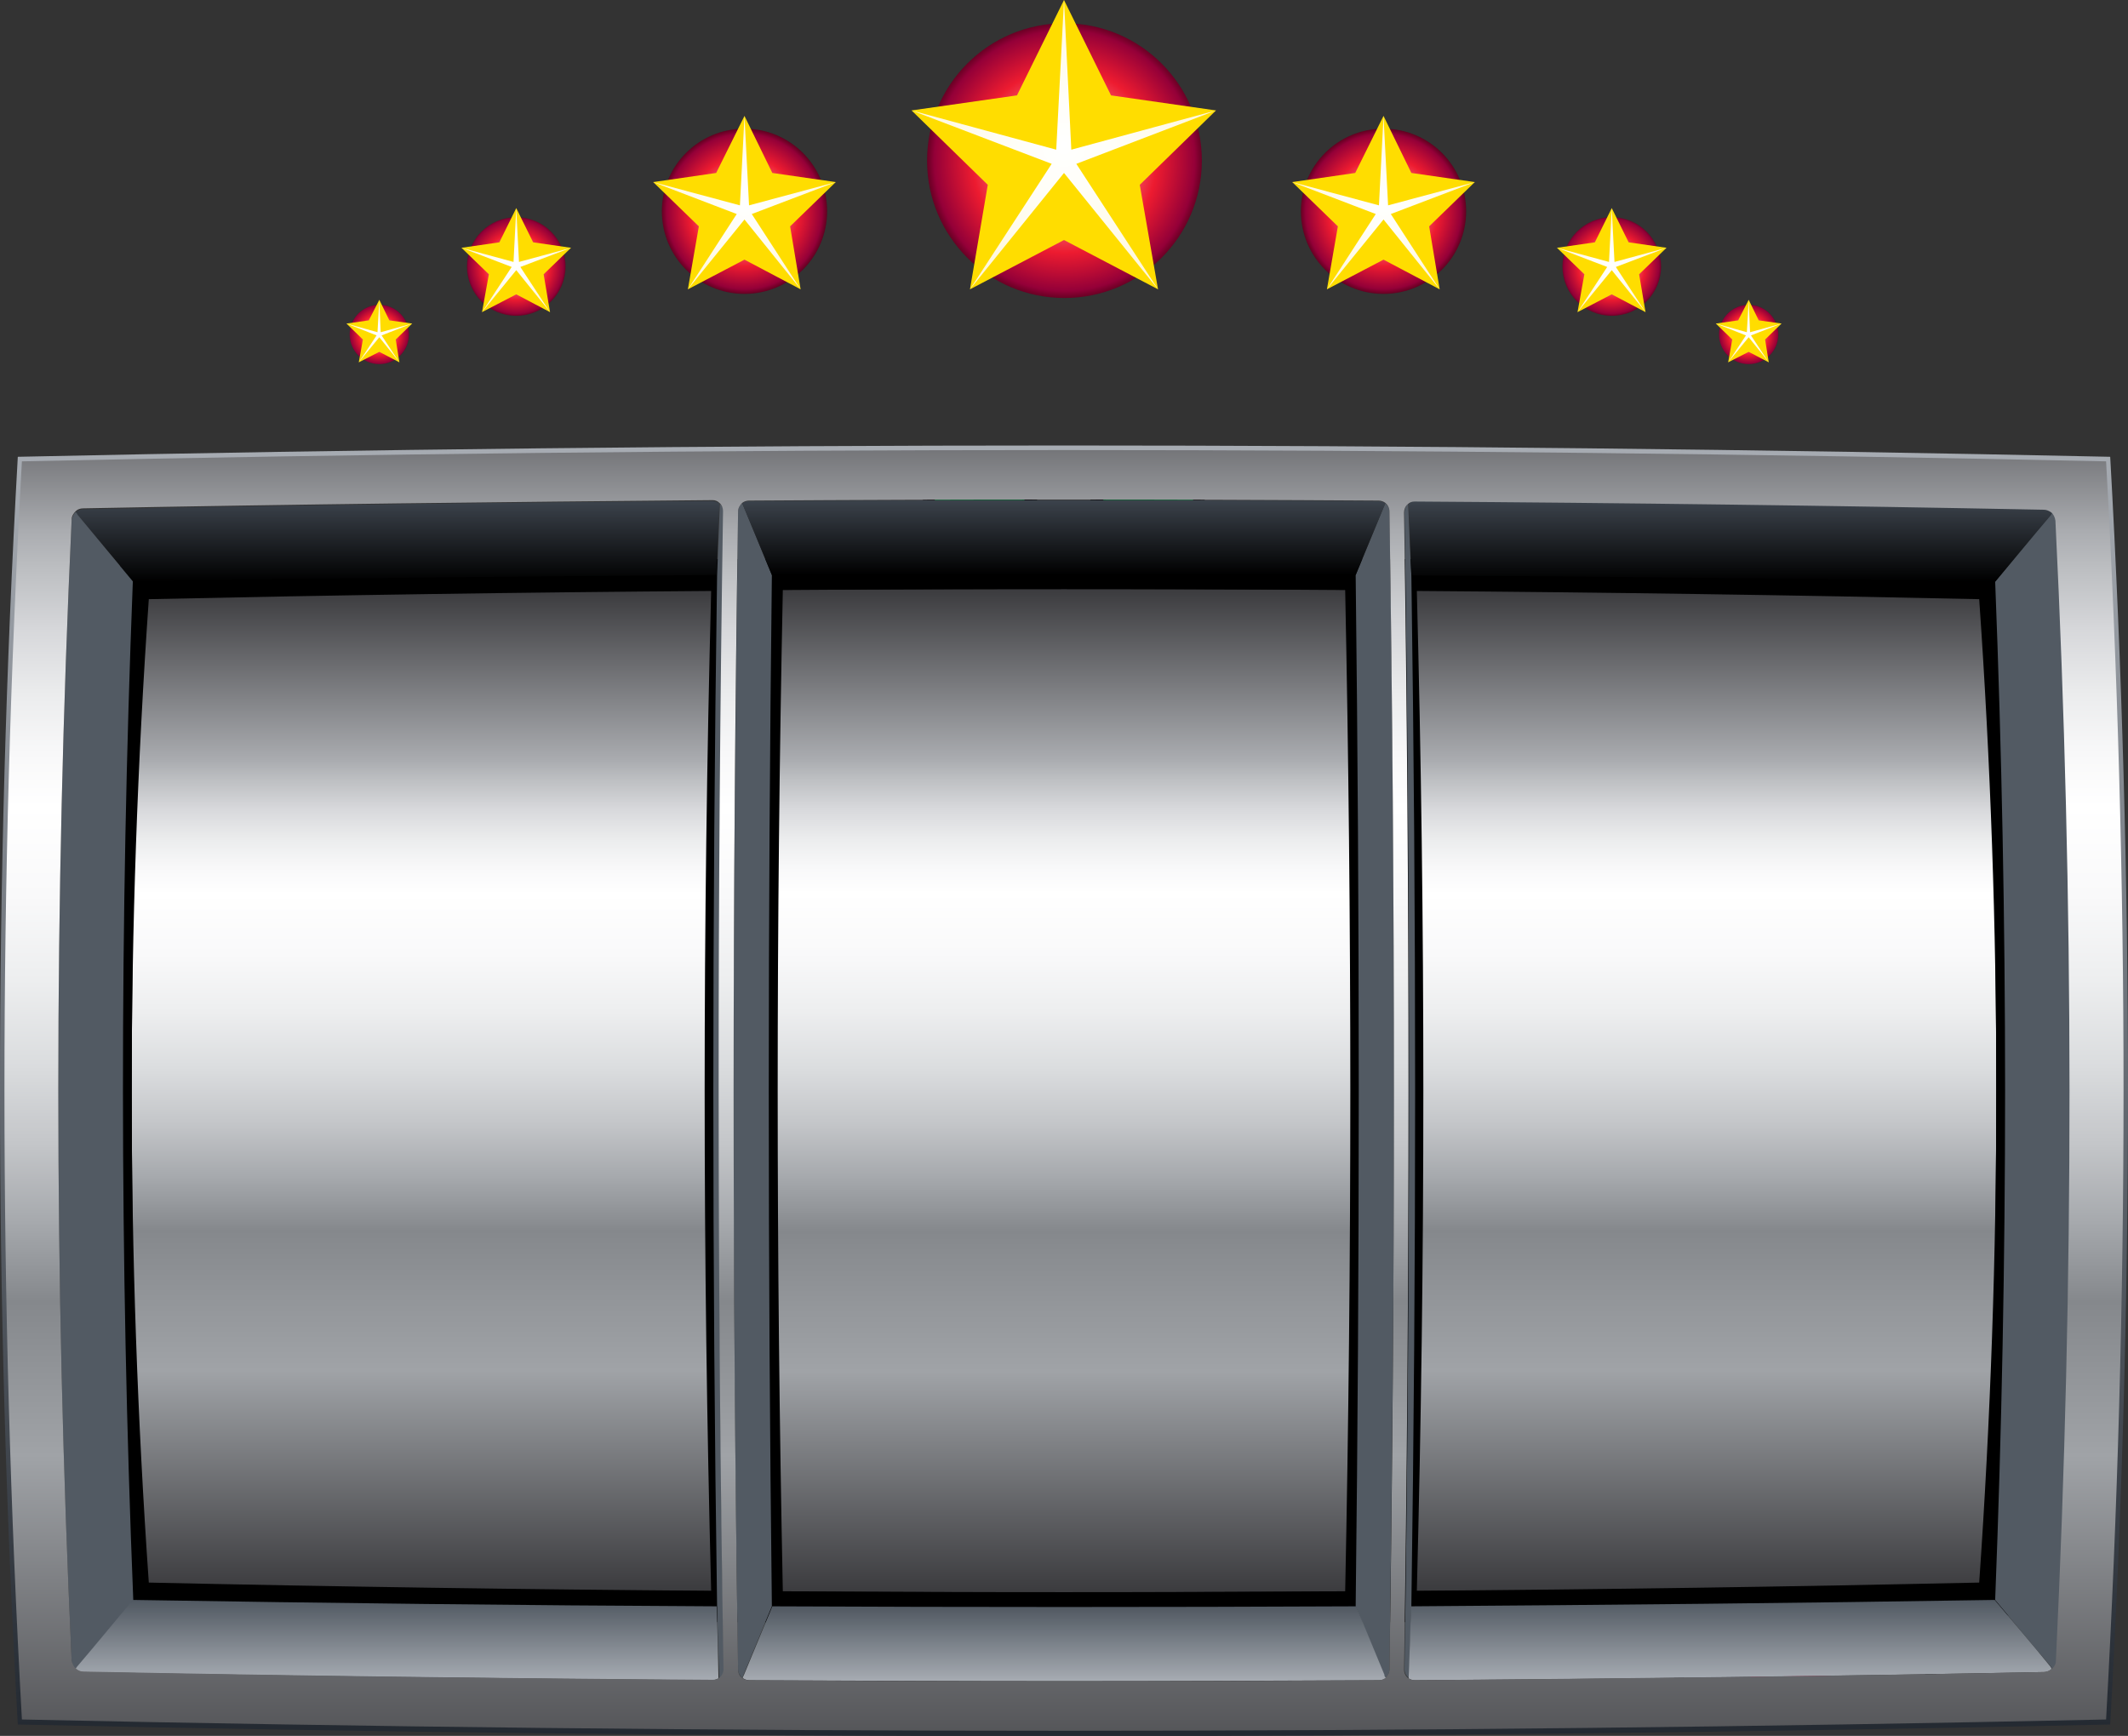 <?xml version="1.0" encoding="utf-8"?>
<!-- Generator: Adobe Illustrator 19.0.0, SVG Export Plug-In . SVG Version: 6.00 Build 0)  -->
<svg version="1.1" id="Layer_1" xmlns="http://www.w3.org/2000/svg" xmlns:xlink="http://www.w3.org/1999/xlink" x="0px" y="0px"
	 viewBox="0 0 466.2 380.4" style="enable-background:new 0 0 466.2 380.4;" xml:space="preserve">
<rect x="0" y="0" width="466.2" height="380.4" fill="#333333" stroke="none"/>
<style type="text/css">
	.st0{fill:url(#SVGID_1_);}
	.st1{fill:url(#SVGID_2_);}
	.st2{fill:url(#SVGID_3_);}
	.st3{fill:url(#SVGID_4_);}
	.st4{fill:url(#SVGID_5_);}
	.st5{fill:url(#SVGID_6_);}
	.st6{fill:url(#SVGID_7_);}
	.st7{fill:url(#SVGID_8_);}
	.st8{fill:url(#SVGID_9_);}
	.st9{fill:url(#SVGID_10_);}
	.st10{fill:#745D30;}
	.st11{fill:url(#SVGID_11_);}
	.st12{fill:url(#SVGID_12_);}
	.st13{fill:#525A63;}
	.st14{fill:url(#SVGID_13_);}
	.st15{fill:url(#SVGID_14_);}
	.st16{fill:url(#SVGID_15_);}
	.st17{fill:url(#SVGID_16_);}
	.st18{fill:url(#SVGID_17_);}
	.st19{fill:url(#SVGID_18_);}
	.st20{fill:url(#SVGID_19_);}
	.st21{fill:url(#SVGID_20_);}
	.st22{fill:#FFDD00;}
	.st23{fill:url(#SVGID_21_);}
	.st24{fill:url(#SVGID_22_);}
	.st25{fill:url(#SVGID_23_);}
	.st26{fill:url(#SVGID_24_);}
	.st27{fill:url(#SVGID_25_);}
	.st28{fill:url(#SVGID_26_);}
	.st29{fill:url(#SVGID_27_);}
	.st30{fill:url(#SVGID_28_);}
	.st31{fill:url(#SVGID_29_);}
	.st32{fill:url(#SVGID_30_);}
	.st33{fill:url(#SVGID_31_);}
	.st34{fill:url(#SVGID_32_);}
	.st35{fill:url(#SVGID_33_);}
</style>
<g>
	<rect x="27.3" y="125.5" width="411.6" height="227"/>
	<path d="M157.7,126.1c-42.3,0.3-84.5,1-126.8,1.9C25.6,202,25.6,276,31,350c42.3,0.9,84.5,1.6,126.8,1.9
		C155.7,276.6,155.7,201.4,157.7,126.1z"/>
	<path d="M296.5,126.1c-42.3-0.3-84.5-0.3-126.8,0c-1.7,75.3-1.7,150.6,0,225.9c42.3,0.3,84.5,0.3,126.8,0
		C298.2,276.7,298.2,201.4,296.5,126.1z"/>
	<path d="M435.2,128.1c-42.3-0.9-84.5-1.6-126.8-1.9c2,75.2,2,150.5,0,225.7c42.3-0.3,84.5-1,126.8-1.9
		C440.6,276,440.6,202,435.2,128.1z"/>
	<linearGradient id="SVGID_1_" gradientUnits="userSpaceOnUse" x1="92.31" y1="348.582" x2="92.31" y2="129.45">
		<stop  offset="0" style="stop-color:#3B3B3E"/>
		<stop  offset="0.22" style="stop-color:#A0A3A7"/>
		<stop  offset="0.36" style="stop-color:#85888C"/>
		<stop  offset="0.36" style="stop-color:#85888C"/>
		<stop  offset="0.414" style="stop-color:#A6A9AD"/>
		<stop  offset="0.468" style="stop-color:#C4C6C9"/>
		<stop  offset="0.523" style="stop-color:#DBDDDF"/>
		<stop  offset="0.579" style="stop-color:#EDEEEF"/>
		<stop  offset="0.637" style="stop-color:#F9F9FA"/>
		<stop  offset="0.697" style="stop-color:#FFFFFF"/>
		<stop  offset="0.723" style="stop-color:#F8F8F9"/>
		<stop  offset="0.752" style="stop-color:#EBECED"/>
		<stop  offset="0.782" style="stop-color:#D7D8DB"/>
		<stop  offset="0.812" style="stop-color:#BCBEC1"/>
		<stop  offset="0.83" style="stop-color:#AAACB0"/>
		<stop  offset="1" style="stop-color:#3B3B3E"/>
	</linearGradient>
	<path class="st0" d="M155.8,129.5c-41.1,0.3-82.1,0.9-123.2,1.8c-5,71.8-5,143.7,0,215.5c41.1,0.9,82.1,1.5,123.2,1.8
		C153.9,275.5,153.9,202.5,155.8,129.5z"/>
	<linearGradient id="SVGID_2_" gradientUnits="userSpaceOnUse" x1="233.086" y1="348.896" x2="233.086" y2="129.136">
		<stop  offset="0" style="stop-color:#3B3B3E"/>
		<stop  offset="0.22" style="stop-color:#A0A3A7"/>
		<stop  offset="0.36" style="stop-color:#85888C"/>
		<stop  offset="0.36" style="stop-color:#85888C"/>
		<stop  offset="0.414" style="stop-color:#A6A9AD"/>
		<stop  offset="0.468" style="stop-color:#C4C6C9"/>
		<stop  offset="0.523" style="stop-color:#DBDDDF"/>
		<stop  offset="0.579" style="stop-color:#EDEEEF"/>
		<stop  offset="0.637" style="stop-color:#F9F9FA"/>
		<stop  offset="0.697" style="stop-color:#FFFFFF"/>
		<stop  offset="0.723" style="stop-color:#F8F8F9"/>
		<stop  offset="0.752" style="stop-color:#EBECED"/>
		<stop  offset="0.782" style="stop-color:#D7D8DB"/>
		<stop  offset="0.812" style="stop-color:#BCBEC1"/>
		<stop  offset="0.83" style="stop-color:#AAACB0"/>
		<stop  offset="1" style="stop-color:#3B3B3E"/>
	</linearGradient>
	<path class="st1" d="M294.7,129.3c-41.1-0.3-82.1-0.3-123.2,0c-1.5,73.1-1.5,146.2,0,219.4c41.1,0.3,82.1,0.3,123.2,0
		C296.2,275.6,296.2,202.5,294.7,129.3z"/>
	<linearGradient id="SVGID_3_" gradientUnits="userSpaceOnUse" x1="373.863" y1="348.582" x2="373.863" y2="129.45">
		<stop  offset="0" style="stop-color:#3B3B3E"/>
		<stop  offset="0.22" style="stop-color:#A0A3A7"/>
		<stop  offset="0.36" style="stop-color:#85888C"/>
		<stop  offset="0.36" style="stop-color:#85888C"/>
		<stop  offset="0.414" style="stop-color:#A6A9AD"/>
		<stop  offset="0.468" style="stop-color:#C4C6C9"/>
		<stop  offset="0.523" style="stop-color:#DBDDDF"/>
		<stop  offset="0.579" style="stop-color:#EDEEEF"/>
		<stop  offset="0.637" style="stop-color:#F9F9FA"/>
		<stop  offset="0.697" style="stop-color:#FFFFFF"/>
		<stop  offset="0.723" style="stop-color:#F8F8F9"/>
		<stop  offset="0.752" style="stop-color:#EBECED"/>
		<stop  offset="0.782" style="stop-color:#D7D8DB"/>
		<stop  offset="0.812" style="stop-color:#BCBEC1"/>
		<stop  offset="0.83" style="stop-color:#AAACB0"/>
		<stop  offset="1" style="stop-color:#3B3B3E"/>
	</linearGradient>
	<path class="st2" d="M433.6,131.3c-41.1-0.9-82.1-1.5-123.2-1.8c1.9,73,1.9,146.1,0,219.1c41.1-0.3,82.1-0.9,123.2-1.8
		C438.6,274.9,438.6,203.1,433.6,131.3z"/>
	<path d="M120,107.4c0,0,4.6,0.5,7.4,0.2c3.4-0.4,3.6-3.5,3.6-3.5s1,1.9-0.1,3.2C127.9,110.7,120,107.4,120,107.4z"/>
	<linearGradient id="SVGID_4_" gradientUnits="userSpaceOnUse" x1="97.507" y1="373.118" x2="97.507" y2="116.574">
		<stop  offset="0" style="stop-color:#3B3B3E"/>
		<stop  offset="0.22" style="stop-color:#C3C6C8"/>
		<stop  offset="0.36" style="stop-color:#C3C6C8"/>
		<stop  offset="0.362" style="stop-color:#C4C6C9"/>
		<stop  offset="0.443" style="stop-color:#DCDDDF"/>
		<stop  offset="0.525" style="stop-color:#EDEEEF"/>
		<stop  offset="0.609" style="stop-color:#F9F9FA"/>
		<stop  offset="0.697" style="stop-color:#FFFFFF"/>
		<stop  offset="0.744" style="stop-color:#F8F8F9"/>
		<stop  offset="0.795" style="stop-color:#EBECED"/>
		<stop  offset="0.849" style="stop-color:#D7D8DB"/>
		<stop  offset="0.861" style="stop-color:#D1D3D6"/>
		<stop  offset="1" style="stop-color:#595B5F"/>
	</linearGradient>
	<path class="st3" d="M89.8,122c-1.2-1.8,1.3-5,5.6-7.1c4.2-2.2,8.6-2.5,9.8-0.7c1.2,1.8-1.3,5-5.6,7.1
		C95.4,123.5,91,123.8,89.8,122z"/>
	<path d="M221.2,116.7c-1.1,0.9-2.3,1.6-3.6,2.1c-9.2,4.1-21.2-2.6-21.7-2.9l-3.2-1.7l3.5-1.1c0,0,2.2-0.8,5.8-3.4
		c2.1-1.6,4.3-3.5,6.4-5.8c0.6-0.7,1.3-1.3,2-1.8c6.6-4.9,14.9-2.6,18.4-0.6l1.1,0.6l-0.3,1.1c-0.1,0.3-1.7,8.5-8.1,13.2
		C221.5,116.5,221.2,116.7,221.2,116.7z"/>
	<linearGradient id="SVGID_5_" gradientUnits="userSpaceOnUse" x1="212.332" y1="366.399" x2="212.332" y2="115.266">
		<stop  offset="0" style="stop-color:#005B27"/>
		<stop  offset="0.22" style="stop-color:#36845B"/>
		<stop  offset="0.36" style="stop-color:#007446"/>
		<stop  offset="0.387" style="stop-color:#007D49"/>
		<stop  offset="0.446" style="stop-color:#008C4C"/>
		<stop  offset="0.507" style="stop-color:#00974E"/>
		<stop  offset="0.568" style="stop-color:#009E4F"/>
		<stop  offset="0.631" style="stop-color:#00A350"/>
		<stop  offset="0.697" style="stop-color:#00A651"/>
		<stop  offset="0.721" style="stop-color:#00A350"/>
		<stop  offset="0.747" style="stop-color:#009E50"/>
		<stop  offset="0.775" style="stop-color:#009651"/>
		<stop  offset="0.803" style="stop-color:#008A51"/>
		<stop  offset="0.83" style="stop-color:#1C7A4F"/>
		<stop  offset="1" style="stop-color:#005B27"/>
	</linearGradient>
	<path class="st4" d="M227.9,102.8c0,0-10.5-5.9-18.1,2.1c-7.6,8-13,9.7-13,9.7s11,5.9,19.5,2.1
		C224.7,112.9,227.9,102.8,227.9,102.8z"/>
	<linearGradient id="SVGID_6_" gradientUnits="userSpaceOnUse" x1="212.332" y1="366.413" x2="212.332" y2="115.268">
		<stop  offset="0" style="stop-color:#005B27"/>
		<stop  offset="0.22" style="stop-color:#36845B"/>
		<stop  offset="0.36" style="stop-color:#007446"/>
		<stop  offset="0.387" style="stop-color:#007D49"/>
		<stop  offset="0.446" style="stop-color:#008C4C"/>
		<stop  offset="0.507" style="stop-color:#00974E"/>
		<stop  offset="0.568" style="stop-color:#009E4F"/>
		<stop  offset="0.631" style="stop-color:#00A350"/>
		<stop  offset="0.697" style="stop-color:#00A651"/>
		<stop  offset="0.721" style="stop-color:#00A350"/>
		<stop  offset="0.747" style="stop-color:#009E50"/>
		<stop  offset="0.775" style="stop-color:#009651"/>
		<stop  offset="0.803" style="stop-color:#008A51"/>
		<stop  offset="0.83" style="stop-color:#1C7A4F"/>
		<stop  offset="1" style="stop-color:#005B27"/>
	</linearGradient>
	<path class="st5" d="M209.8,104.9c-7.6,8-13,9.7-13,9.7s14.1,1.1,19.7-6.5c3.8-5.1,11.4-5.3,11.4-5.3S217.3,97,209.8,104.9z"/>
	<path d="M244.9,116.7c1.1,0.9,2.3,1.6,3.6,2.1c9.2,4.1,21.2-2.6,21.7-2.9l3.2-1.7l-3.5-1.1c0,0-2.2-0.8-5.8-3.4
		c-2.1-1.6-4.3-3.5-6.4-5.8c-0.6-0.7-1.3-1.3-2-1.8c-6.6-4.9-14.9-2.6-18.4-0.6l-1.1,0.6l0.3,1.1c0.1,0.3,1.7,8.5,8.1,13.2
		C244.6,116.5,244.9,116.7,244.9,116.7z"/>
	<linearGradient id="SVGID_7_" gradientUnits="userSpaceOnUse" x1="253.778" y1="366.399" x2="253.778" y2="115.266">
		<stop  offset="0" style="stop-color:#005B27"/>
		<stop  offset="0.22" style="stop-color:#36845B"/>
		<stop  offset="0.36" style="stop-color:#007446"/>
		<stop  offset="0.387" style="stop-color:#007D49"/>
		<stop  offset="0.446" style="stop-color:#008C4C"/>
		<stop  offset="0.507" style="stop-color:#00974E"/>
		<stop  offset="0.568" style="stop-color:#009E4F"/>
		<stop  offset="0.631" style="stop-color:#00A350"/>
		<stop  offset="0.697" style="stop-color:#00A651"/>
		<stop  offset="0.721" style="stop-color:#00A350"/>
		<stop  offset="0.747" style="stop-color:#009E50"/>
		<stop  offset="0.775" style="stop-color:#009651"/>
		<stop  offset="0.803" style="stop-color:#008A51"/>
		<stop  offset="0.83" style="stop-color:#1C7A4F"/>
		<stop  offset="1" style="stop-color:#005B27"/>
	</linearGradient>
	<path class="st6" d="M238.3,102.8c0,0,10.5-5.9,18.1,2.1c7.6,8,13,9.7,13,9.7s-11,5.9-19.5,2.1
		C241.4,112.9,238.3,102.8,238.3,102.8z"/>
	<linearGradient id="SVGID_8_" gradientUnits="userSpaceOnUse" x1="253.778" y1="366.413" x2="253.778" y2="115.268">
		<stop  offset="0" style="stop-color:#005B27"/>
		<stop  offset="0.22" style="stop-color:#36845B"/>
		<stop  offset="0.36" style="stop-color:#007446"/>
		<stop  offset="0.387" style="stop-color:#007D49"/>
		<stop  offset="0.446" style="stop-color:#008C4C"/>
		<stop  offset="0.507" style="stop-color:#00974E"/>
		<stop  offset="0.568" style="stop-color:#009E4F"/>
		<stop  offset="0.631" style="stop-color:#00A350"/>
		<stop  offset="0.697" style="stop-color:#00A651"/>
		<stop  offset="0.721" style="stop-color:#00A350"/>
		<stop  offset="0.747" style="stop-color:#009E50"/>
		<stop  offset="0.775" style="stop-color:#009651"/>
		<stop  offset="0.803" style="stop-color:#008A51"/>
		<stop  offset="0.83" style="stop-color:#1C7A4F"/>
		<stop  offset="1" style="stop-color:#005B27"/>
	</linearGradient>
	<path class="st7" d="M256.3,104.9c7.6,8,13,9.7,13,9.7s-14.1,1.1-19.7-6.5c-3.8-5.1-11.4-5.3-11.4-5.3S248.8,97,256.3,104.9z"/>
	<linearGradient id="SVGID_9_" gradientUnits="userSpaceOnUse" x1="393.356" y1="579.885" x2="393.356" y2="327.553">
		<stop  offset="0" style="stop-color:#1D0000"/>
		<stop  offset="0.22" style="stop-color:#B82E42"/>
		<stop  offset="0.36" style="stop-color:#B10836"/>
		<stop  offset="0.395" style="stop-color:#BD0D36"/>
		<stop  offset="0.467" style="stop-color:#D11535"/>
		<stop  offset="0.541" style="stop-color:#DF1832"/>
		<stop  offset="0.617" style="stop-color:#E81A30"/>
		<stop  offset="0.697" style="stop-color:#ED1B30"/>
		<stop  offset="0.726" style="stop-color:#E81A30"/>
		<stop  offset="0.757" style="stop-color:#DD1832"/>
		<stop  offset="0.79" style="stop-color:#CC1335"/>
		<stop  offset="0.824" style="stop-color:#B50A36"/>
		<stop  offset="0.83" style="stop-color:#B10836"/>
		<stop  offset="1" style="stop-color:#1D0000"/>
	</linearGradient>
	<path class="st8" d="M384.1,369c-2.5-5.3-0.4-11.4,4.7-13.5c5.1-2.1,11.3,0.5,13.8,5.9c2.5,5.3,0.4,11.4-4.7,13.5
		C392.8,377,386.6,374.4,384.1,369z"/>
	<linearGradient id="SVGID_10_" gradientUnits="userSpaceOnUse" x1="390.273" y1="583.741" x2="390.273" y2="327.193">
		<stop  offset="0" style="stop-color:#3B3B3E"/>
		<stop  offset="0.22" style="stop-color:#C3C6C8"/>
		<stop  offset="0.36" style="stop-color:#C3C6C8"/>
		<stop  offset="0.362" style="stop-color:#C4C6C9"/>
		<stop  offset="0.443" style="stop-color:#DCDDDF"/>
		<stop  offset="0.525" style="stop-color:#EDEEEF"/>
		<stop  offset="0.609" style="stop-color:#F9F9FA"/>
		<stop  offset="0.697" style="stop-color:#FFFFFF"/>
		<stop  offset="0.744" style="stop-color:#F8F8F9"/>
		<stop  offset="0.795" style="stop-color:#EBECED"/>
		<stop  offset="0.849" style="stop-color:#D7D8DB"/>
		<stop  offset="0.861" style="stop-color:#D1D3D6"/>
		<stop  offset="1" style="stop-color:#595B5F"/>
	</linearGradient>
	<path class="st9" d="M384.1,362.6c-0.9-1.4,1.1-4,4.5-5.7c3.4-1.7,6.9-2,7.9-0.5c0.9,1.4-1.1,4-4.5,5.7
		C388.6,363.8,385,364,384.1,362.6z"/>
	<path d="M366.8,358.2c0.6,1.5,0.9,3.1,0.9,4.8c0,6.9-5.6,12.9-13.9,16c9.1-2.3,15.5-7.7,15.5-14.1
		C369.2,362.5,368.4,360.2,366.8,358.2z"/>
	<path d="M423.9,350.7c0.7,1.9,1.1,3.9,1.1,6c0,8.7-6.4,16.2-15.9,20c10.3-2.8,17.7-9.7,17.7-17.7
		C426.7,356.1,425.7,353.3,423.9,350.7z"/>
	<path class="st10" d="M382,123.5c0.2,0.4,0.3,0.7,0.3,1.2c0,1.6-1.4,2.8-3.2,2.8c-0.5,0-0.9-0.1-1.3-0.2c0.5,0.7,1.5,1.2,2.6,1.2
		c1.7,0,3.1-1.2,3.1-2.7C383.4,124.8,382.9,124,382,123.5z"/>
	<linearGradient id="SVGID_11_" gradientUnits="userSpaceOnUse" x1="353.405" y1="372.171" x2="353.405" y2="115.612">
		<stop  offset="0" style="stop-color:#3B3B3E"/>
		<stop  offset="0.22" style="stop-color:#C3C6C8"/>
		<stop  offset="0.36" style="stop-color:#C3C6C8"/>
		<stop  offset="0.362" style="stop-color:#C4C6C9"/>
		<stop  offset="0.443" style="stop-color:#DCDDDF"/>
		<stop  offset="0.525" style="stop-color:#EDEEEF"/>
		<stop  offset="0.609" style="stop-color:#F9F9FA"/>
		<stop  offset="0.697" style="stop-color:#FFFFFF"/>
		<stop  offset="0.744" style="stop-color:#F8F8F9"/>
		<stop  offset="0.795" style="stop-color:#EBECED"/>
		<stop  offset="0.849" style="stop-color:#D7D8DB"/>
		<stop  offset="0.861" style="stop-color:#D1D3D6"/>
		<stop  offset="1" style="stop-color:#595B5F"/>
	</linearGradient>
	<path class="st11" d="M345.7,120.9c-1.2-1.8,1.3-5,5.6-7.1c4.2-2.2,8.6-2.5,9.8-0.7c1.2,1.8-1.3,5-5.6,7.1
		C351.3,122.4,346.9,122.7,345.7,120.9z"/>
	<path d="M18.6,124.1c-3.3,76.6-3.3,153.2,0,229.8c143,2.4,286,2.4,429,0c3.3-76.6,3.3-153.2,0-229.8
		C304.6,121.7,161.6,121.7,18.6,124.1z M435.3,347.4c-134.8,2-269.6,2-404.4,0c-2.7-72.3-2.7-144.5,0-216.8c134.8-2,269.6-2,404.4,0
		C438,202.9,438,275.1,435.3,347.4z"/>
	<linearGradient id="SVGID_12_" gradientUnits="userSpaceOnUse" x1="87.136" y1="127.426" x2="87.136" y2="109.835">
		<stop  offset="0" style="stop-color:#000000"/>
		<stop  offset="1" style="stop-color:#3C434C"/>
	</linearGradient>
	<path class="st12" d="M156.1,109.8c-46,0.3-92,0.9-137.9,1.8c-0.6,0-1.2,0.3-1.6,0.6c0.1,0.2,0.2,0.4,0.4,0.6
		c4,4.9,8.1,9.7,12.1,14.6c42.6-0.7,85.3-1.1,127.9-1.4c0.2-5.2,0.4-10.4,0.6-15.7C157.3,110.1,156.7,109.8,156.1,109.8z"/>
	<path class="st13" d="M162.9,111c-0.1-0.2-0.2-0.4-0.3-0.7c-0.6,0.4-0.9,1.1-0.9,1.9c-0.6,42.3-1,84.6-1,126.8
		c0,42.3,0.3,84.6,1,126.8c0,0.8,0.4,1.4,0.9,1.9c0.1-0.2,0.2-0.4,0.3-0.7c2.1-5,4.1-10,6.2-15c-0.9-75.3-0.9-150.7,0-226
		C167,121,165,116,162.9,111z"/>
	<path class="st13" d="M303.5,110.3c-0.1,0.2-0.2,0.4-0.3,0.7c-2.1,5-4.1,10-6.2,15c0.9,75.3,0.9,150.7,0,226c2.1,5,4.1,10,6.2,15
		c0.1,0.2,0.2,0.4,0.3,0.7c0.5-0.4,0.9-1.1,0.9-1.9c0.6-42.3,1-84.6,1-126.8c0-42.3-0.3-84.6-1-126.8
		C304.4,111.4,304.1,110.8,303.5,110.3z"/>
	<path class="st13" d="M308.5,110.4c-0.5,0.4-0.8,1.1-0.8,1.8c1.3,84.5,1.3,169.1,0,253.6c0,0.8,0.4,1.5,1,1.9
		c0.2-5.3,0.3-10.5,0.5-15.8c1.1-75.3,1.1-150.6,0-225.9C308.9,120.8,308.7,115.6,308.5,110.4z"/>
	<path class="st13" d="M449.6,112.2c-0.1,0.2-0.2,0.4-0.4,0.6c-4,4.9-8.1,9.7-12.1,14.6c2.9,74.4,2.9,148.8,0,223.2
		c4.1,4.9,8.1,9.8,12.2,14.6c0.1,0.2,0.3,0.4,0.4,0.5c0.5-0.4,0.8-1.1,0.9-1.7c3.9-83.4,3.9-166.7,0-250.1
		C450.4,113.3,450.1,112.7,449.6,112.2z"/>
	<path class="st13" d="M29.1,127.4c-4.1-4.9-8.1-9.8-12.1-14.6c-0.1-0.2-0.2-0.4-0.4-0.6c-0.5,0.4-0.8,1.1-0.9,1.8
		c-3.9,83.4-3.9,166.7,0,250.1c0,0.7,0.4,1.3,0.9,1.7c0.1-0.2,0.3-0.4,0.4-0.5c4-4.9,8.1-9.7,12.2-14.6
		C26.2,276.2,26.2,201.8,29.1,127.4z"/>
	<path class="st13" d="M157.7,110.4c-0.2,5.2-0.4,10.4-0.6,15.7c-1.1,75.3-1.1,150.6,0,225.9c0.1,5.3,0.3,10.5,0.5,15.8
		c0.6-0.4,1-1.1,1-1.9c-1.4-84.5-1.4-169.1,0-253.6C158.5,111.5,158.2,110.8,157.7,110.4z"/>
	<linearGradient id="SVGID_13_" gradientUnits="userSpaceOnUse" x1="87.051" y1="368.199" x2="87.051" y2="350.62">
		<stop  offset="0" style="stop-color:#A7ACB3"/>
		<stop  offset="1" style="stop-color:#505861"/>
	</linearGradient>
	<path class="st14" d="M157,352c-42.6-0.2-85.3-0.7-127.9-1.4c-4.1,4.9-8.1,9.8-12.2,14.6c-0.1,0.2-0.3,0.4-0.4,0.5
		c0.4,0.4,1,0.6,1.6,0.7c46,0.9,92,1.4,137.9,1.8c0.5,0,1-0.2,1.4-0.4C157.3,362.5,157.2,357.2,157,352z"/>
	<linearGradient id="SVGID_14_" gradientUnits="userSpaceOnUse" x1="233.09" y1="125.994" x2="233.09" y2="109.577">
		<stop  offset="0" style="stop-color:#000000"/>
		<stop  offset="1" style="stop-color:#3C434C"/>
	</linearGradient>
	<path class="st15" d="M302.1,109.8c-23-0.1-46-0.2-69-0.2c-23,0-46,0.1-69,0.2c-0.6,0-1.1,0.2-1.5,0.5c0.1,0.2,0.2,0.4,0.3,0.7
		c2.1,5,4.1,10,6.2,15c42.6-0.2,85.3-0.2,127.9,0c2.1-5,4.1-10,6.2-15c0.1-0.2,0.2-0.4,0.3-0.7C303.1,110,302.6,109.8,302.1,109.8z"
		/>
	<linearGradient id="SVGID_15_" gradientUnits="userSpaceOnUse" x1="233.092" y1="368.457" x2="233.092" y2="352.039">
		<stop  offset="0" style="stop-color:#A7ACB3"/>
		<stop  offset="1" style="stop-color:#505861"/>
	</linearGradient>
	<path class="st16" d="M303.3,367c-2.1-5-4.1-10-6.2-15c-42.6,0.2-85.3,0.2-127.9,0c-2.1,5-4.1,10-6.2,15c-0.1,0.2-0.2,0.4-0.3,0.7
		c0.4,0.3,0.9,0.5,1.5,0.5c23,0.1,46,0.2,69,0.2c23,0,46-0.1,69-0.2c0.6,0,1.1-0.2,1.5-0.5C303.4,367.5,303.3,367.3,303.3,367z"/>
	<linearGradient id="SVGID_16_" gradientUnits="userSpaceOnUse" x1="379.037" y1="127.413" x2="379.037" y2="109.835">
		<stop  offset="0" style="stop-color:#000000"/>
		<stop  offset="1" style="stop-color:#3C434C"/>
	</linearGradient>
	<path class="st17" d="M448,111.6c-46-0.9-92-1.4-137.9-1.8c-0.6,0-1.1,0.2-1.5,0.6c0.2,5.2,0.4,10.4,0.6,15.7
		c42.6,0.2,85.3,0.7,127.9,1.4c4.1-4.9,8.1-9.8,12.2-14.6c0.1-0.2,0.2-0.4,0.4-0.6C449.1,111.8,448.6,111.6,448,111.6z"/>
	<linearGradient id="SVGID_17_" gradientUnits="userSpaceOnUse" x1="379.122" y1="368.199" x2="379.122" y2="350.62">
		<stop  offset="0" style="stop-color:#A7ACB3"/>
		<stop  offset="1" style="stop-color:#505861"/>
	</linearGradient>
	<path class="st18" d="M449.2,365.2c-4-4.9-8.1-9.7-12.2-14.6c-42.6,0.7-85.3,1.1-127.9,1.4c-0.1,5.3-0.3,10.5-0.5,15.8
		c0.4,0.3,0.9,0.4,1.4,0.4c46-0.3,92-0.9,137.9-1.8c0.6,0,1.2-0.3,1.6-0.7C449.5,365.6,449.3,365.4,449.2,365.2z"/>
	<linearGradient id="SVGID_18_" gradientUnits="userSpaceOnUse" x1="233.086" y1="380.442" x2="233.086" y2="97.591">
		<stop  offset="0" style="stop-color:#232931"/>
		<stop  offset="1" style="stop-color:#A7ACB3"/>
	</linearGradient>
	<path class="st19" d="M3.9,100.1c-5.2,92.6-5.2,185.2,0,277.8c152.8,3.4,305.6,3.4,458.4,0c5.2-92.6,5.2-185.2,0-277.8
		C309.5,96.8,156.7,96.8,3.9,100.1z M454.2,371.5c-147.5,3-295.1,3-442.6,0c-4.5-88.3-4.5-176.5,0-264.8c147.5-3,295.1-3,442.6,0
		C458.7,195,458.7,283.3,454.2,371.5z"/>
	<linearGradient id="SVGID_19_" gradientUnits="userSpaceOnUse" x1="233.086" y1="400.905" x2="233.086" y2="79.47">
		<stop  offset="0" style="stop-color:#3B3B3E"/>
		<stop  offset="0.255" style="stop-color:#A0A3A7"/>
		<stop  offset="0.36" style="stop-color:#85888C"/>
		<stop  offset="0.36" style="stop-color:#85888C"/>
		<stop  offset="0.414" style="stop-color:#A6A9AD"/>
		<stop  offset="0.468" style="stop-color:#C4C6C9"/>
		<stop  offset="0.523" style="stop-color:#DBDDDF"/>
		<stop  offset="0.579" style="stop-color:#EDEEEF"/>
		<stop  offset="0.637" style="stop-color:#F9F9FA"/>
		<stop  offset="0.697" style="stop-color:#FFFFFF"/>
		<stop  offset="0.734" style="stop-color:#F8F8F9"/>
		<stop  offset="0.774" style="stop-color:#EBECED"/>
		<stop  offset="0.817" style="stop-color:#D7D8DB"/>
		<stop  offset="0.86" style="stop-color:#BCBEC1"/>
		<stop  offset="0.885" style="stop-color:#AAACB0"/>
		<stop  offset="1" style="stop-color:#3B3B3E"/>
	</linearGradient>
	<path class="st20" d="M4.8,101.1c-5.1,91.9-5.1,183.8,0,275.7c152.2,3.3,304.4,3.3,456.6,0c5.1-91.9,5.1-183.8,0-275.7
		C309.2,97.8,157,97.8,4.8,101.1z M158.5,365.8c0,0.8-0.4,1.5-1,1.9c-0.4,0.3-0.9,0.4-1.4,0.4c-46-0.3-92-0.9-137.9-1.8
		c-0.6,0-1.2-0.3-1.6-0.7c-0.5-0.4-0.8-1.1-0.9-1.7c-3.9-83.4-3.9-166.7,0-250.1c0-0.7,0.4-1.3,0.9-1.8c0.4-0.4,1-0.6,1.6-0.6
		c46-0.9,92-1.4,137.9-1.8c0.6,0,1.1,0.2,1.5,0.6c0.5,0.4,0.8,1.1,0.8,1.8C157.1,196.7,157.1,281.3,158.5,365.8z M304.4,365.8
		c0,0.8-0.4,1.4-0.9,1.9c-0.4,0.3-0.9,0.5-1.5,0.5c-46,0.3-92,0.3-137.9,0c-0.6,0-1.1-0.2-1.5-0.5c-0.6-0.4-0.9-1.1-0.9-1.9
		c-1.3-84.6-1.3-169.1,0-253.7c0-0.8,0.4-1.4,0.9-1.9c0.4-0.3,0.9-0.5,1.5-0.5c46-0.3,92-0.3,137.9,0c0.6,0,1.1,0.2,1.5,0.5
		c0.5,0.4,0.9,1.1,0.9,1.9C305.7,196.7,305.7,281.3,304.4,365.8z M450.4,364c0,0.7-0.4,1.3-0.9,1.7c-0.4,0.4-1,0.6-1.6,0.7
		c-46,0.9-92,1.4-137.9,1.8c-0.5,0-1-0.2-1.4-0.4c-0.6-0.4-1-1.1-1-1.9c1.3-84.5,1.3-169.1,0-253.6c0-0.7,0.3-1.4,0.8-1.8
		c0.4-0.4,0.9-0.6,1.5-0.6c46,0.3,92,0.9,137.9,1.8c0.6,0,1.2,0.3,1.6,0.6c0.5,0.4,0.8,1.1,0.9,1.8
		C454.4,197.3,454.4,280.7,450.4,364z"/>
	<radialGradient id="SVGID_20_" cx="233.244" cy="35.209" r="32.913" gradientUnits="userSpaceOnUse">
		<stop  offset="0" style="stop-color:#FFFFFF"/>
		<stop  offset="0.612" style="stop-color:#ED1B30"/>
		<stop  offset="0.867" style="stop-color:#940038"/>
		<stop  offset="1" style="stop-color:#1D0000"/>
	</radialGradient>
	<circle class="st21" cx="233.2" cy="35.2" r="30.1"/>
	<polygon class="st22" points="233.1,0 243.4,20.9 266.4,24.2 249.7,40.5 253.7,63.4 233.1,52.6 212.5,63.4 216.4,40.5 199.7,24.2 
		222.8,20.9 	"/>
	<radialGradient id="SVGID_21_" cx="233.065" cy="31.699" r="32.525" gradientUnits="userSpaceOnUse">
		<stop  offset="0" style="stop-color:#FFFFFF"/>
		<stop  offset="0.299" style="stop-color:#FFFEF8"/>
		<stop  offset="0.65" style="stop-color:#FFFBEC"/>
		<stop  offset="1" style="stop-color:#FFF7DA"/>
	</radialGradient>
	<polygon class="st23" points="233.1,0 234.7,32.8 266.4,24.2 235.8,35.9 253.7,63.4 233.1,37.9 212.5,63.4 230.4,35.9 199.7,24.2 
		231.4,32.8 	"/>
	<radialGradient id="SVGID_22_" cx="163.064" cy="46.337" r="19.625" gradientUnits="userSpaceOnUse">
		<stop  offset="0" style="stop-color:#FFFFFF"/>
		<stop  offset="0.612" style="stop-color:#ED1B30"/>
		<stop  offset="0.867" style="stop-color:#940038"/>
		<stop  offset="1" style="stop-color:#1D0000"/>
	</radialGradient>
	<circle class="st24" cx="163.1" cy="46.3" r="18.1"/>
	<radialGradient id="SVGID_23_" cx="303.065" cy="46.337" r="19.625" gradientUnits="userSpaceOnUse">
		<stop  offset="0" style="stop-color:#FFFFFF"/>
		<stop  offset="0.612" style="stop-color:#ED1B30"/>
		<stop  offset="0.867" style="stop-color:#940038"/>
		<stop  offset="1" style="stop-color:#1D0000"/>
	</radialGradient>
	<circle class="st25" cx="303.1" cy="46.3" r="18.1"/>
	<polygon class="st22" points="163.1,25.4 169.2,37.9 183.1,39.9 173.1,49.6 175.4,63.4 163.1,56.9 150.7,63.4 153.1,49.6 
		143.1,39.9 156.9,37.9 	"/>
	<radialGradient id="SVGID_24_" cx="163.065" cy="44.379" r="19.515" gradientUnits="userSpaceOnUse">
		<stop  offset="0" style="stop-color:#FFFFFF"/>
		<stop  offset="0.299" style="stop-color:#FFFEF8"/>
		<stop  offset="0.65" style="stop-color:#FFFBEC"/>
		<stop  offset="1" style="stop-color:#FFF7DA"/>
	</radialGradient>
	<polygon class="st26" points="163.1,25.4 164.1,45 183.1,39.9 164.7,46.9 175.4,63.4 163.1,48.1 150.7,63.4 161.4,46.9 143.1,39.9 
		162.1,45 	"/>
	<radialGradient id="SVGID_25_" cx="113.064" cy="58.356" r="11.94" gradientUnits="userSpaceOnUse">
		<stop  offset="0" style="stop-color:#FFFFFF"/>
		<stop  offset="0.612" style="stop-color:#ED1B30"/>
		<stop  offset="0.867" style="stop-color:#940038"/>
		<stop  offset="1" style="stop-color:#1D0000"/>
	</radialGradient>
	<circle class="st27" cx="113.1" cy="58.4" r="10.8"/>
	<radialGradient id="SVGID_26_" cx="353.065" cy="58.356" r="11.94" gradientUnits="userSpaceOnUse">
		<stop  offset="0" style="stop-color:#FFFFFF"/>
		<stop  offset="0.612" style="stop-color:#ED1B30"/>
		<stop  offset="0.867" style="stop-color:#940038"/>
		<stop  offset="1" style="stop-color:#1D0000"/>
	</radialGradient>
	<circle class="st28" cx="353.1" cy="58.4" r="10.8"/>
	<polygon class="st22" points="113.1,45.6 116.8,53.1 125.1,54.3 119.1,60.1 120.5,68.4 113.1,64.5 105.6,68.4 107.1,60.1 
		101.1,54.3 109.4,53.1 	"/>
	<radialGradient id="SVGID_27_" cx="113.065" cy="56.987" r="11.709" gradientUnits="userSpaceOnUse">
		<stop  offset="0" style="stop-color:#FFFFFF"/>
		<stop  offset="0.299" style="stop-color:#FFFEF8"/>
		<stop  offset="0.65" style="stop-color:#FFFBEC"/>
		<stop  offset="1" style="stop-color:#FFF7DA"/>
	</radialGradient>
	<polygon class="st29" points="113.1,45.6 113.7,57.4 125.1,54.3 114,58.5 120.5,68.4 113.1,59.2 105.6,68.4 112.1,58.5 101.1,54.3 
		112.5,57.4 	"/>
	<radialGradient id="SVGID_28_" cx="83.065" cy="73.311" r="7.312" gradientUnits="userSpaceOnUse">
		<stop  offset="0" style="stop-color:#FFFFFF"/>
		<stop  offset="0.612" style="stop-color:#ED1B30"/>
		<stop  offset="0.867" style="stop-color:#940038"/>
		<stop  offset="1" style="stop-color:#1D0000"/>
	</radialGradient>
	<circle class="st30" cx="83.1" cy="73.3" r="6.5"/>
	<radialGradient id="SVGID_29_" cx="383.064" cy="73.311" r="7.312" gradientUnits="userSpaceOnUse">
		<stop  offset="0" style="stop-color:#FFFFFF"/>
		<stop  offset="0.612" style="stop-color:#ED1B30"/>
		<stop  offset="0.867" style="stop-color:#940038"/>
		<stop  offset="1" style="stop-color:#1D0000"/>
	</radialGradient>
	<circle class="st31" cx="383.1" cy="73.3" r="6.5"/>
	<polygon class="st22" points="83.1,65.7 85.3,70.2 90.3,70.9 86.7,74.4 87.5,79.4 83.1,77.1 78.6,79.4 79.5,74.4 75.9,70.9 
		80.8,70.2 	"/>
	<radialGradient id="SVGID_30_" cx="83.065" cy="72.552" r="7.025" gradientUnits="userSpaceOnUse">
		<stop  offset="0" style="stop-color:#FFFFFF"/>
		<stop  offset="0.299" style="stop-color:#FFFEF8"/>
		<stop  offset="0.65" style="stop-color:#FFFBEC"/>
		<stop  offset="1" style="stop-color:#FFF7DA"/>
	</radialGradient>
	<polygon class="st32" points="83.1,65.7 83.4,72.8 90.3,70.9 83.6,73.5 87.5,79.4 83.1,73.9 78.6,79.4 82.5,73.5 75.9,70.9 
		82.7,72.8 	"/>
	<polygon class="st22" points="303.1,25.4 309.2,37.9 323.1,39.9 313.1,49.6 315.4,63.4 303.1,56.9 290.7,63.4 293.1,49.6 
		283.1,39.9 296.9,37.9 	"/>
	<radialGradient id="SVGID_31_" cx="303.065" cy="44.379" r="19.515" gradientUnits="userSpaceOnUse">
		<stop  offset="0" style="stop-color:#FFFFFF"/>
		<stop  offset="0.299" style="stop-color:#FFFEF8"/>
		<stop  offset="0.65" style="stop-color:#FFFBEC"/>
		<stop  offset="1" style="stop-color:#FFF7DA"/>
	</radialGradient>
	<polygon class="st33" points="303.1,25.4 304.1,45 323.1,39.9 304.7,46.9 315.4,63.4 303.1,48.1 290.7,63.4 301.4,46.9 283.1,39.9 
		302.1,45 	"/>
	<polygon class="st22" points="353.1,45.6 356.8,53.1 365.1,54.3 359.1,60.1 360.5,68.4 353.1,64.5 345.6,68.4 347.1,60.1 
		341.1,54.3 349.4,53.1 	"/>
	<radialGradient id="SVGID_32_" cx="353.065" cy="56.987" r="11.709" gradientUnits="userSpaceOnUse">
		<stop  offset="0" style="stop-color:#FFFFFF"/>
		<stop  offset="0.299" style="stop-color:#FFFEF8"/>
		<stop  offset="0.65" style="stop-color:#FFFBEC"/>
		<stop  offset="1" style="stop-color:#FFF7DA"/>
	</radialGradient>
	<polygon class="st34" points="353.1,45.6 353.7,57.4 365.1,54.3 354,58.5 360.5,68.4 353.1,59.2 345.6,68.4 352.1,58.5 341.1,54.3 
		352.5,57.4 	"/>
	<polygon class="st22" points="383.1,65.7 385.3,70.2 390.3,70.9 386.7,74.4 387.5,79.4 383.1,77.1 378.6,79.4 379.5,74.4 
		375.9,70.9 380.8,70.2 	"/>
	<radialGradient id="SVGID_33_" cx="383.065" cy="72.552" r="7.026" gradientUnits="userSpaceOnUse">
		<stop  offset="0" style="stop-color:#FFFFFF"/>
		<stop  offset="0.299" style="stop-color:#FFFEF8"/>
		<stop  offset="0.65" style="stop-color:#FFFBEC"/>
		<stop  offset="1" style="stop-color:#FFF7DA"/>
	</radialGradient>
	<polygon class="st35" points="383.1,65.7 383.4,72.8 390.3,70.9 383.6,73.5 387.5,79.4 383.1,73.9 378.6,79.4 382.5,73.5 
		375.9,70.9 382.7,72.8 	"/>
</g>
</svg>
